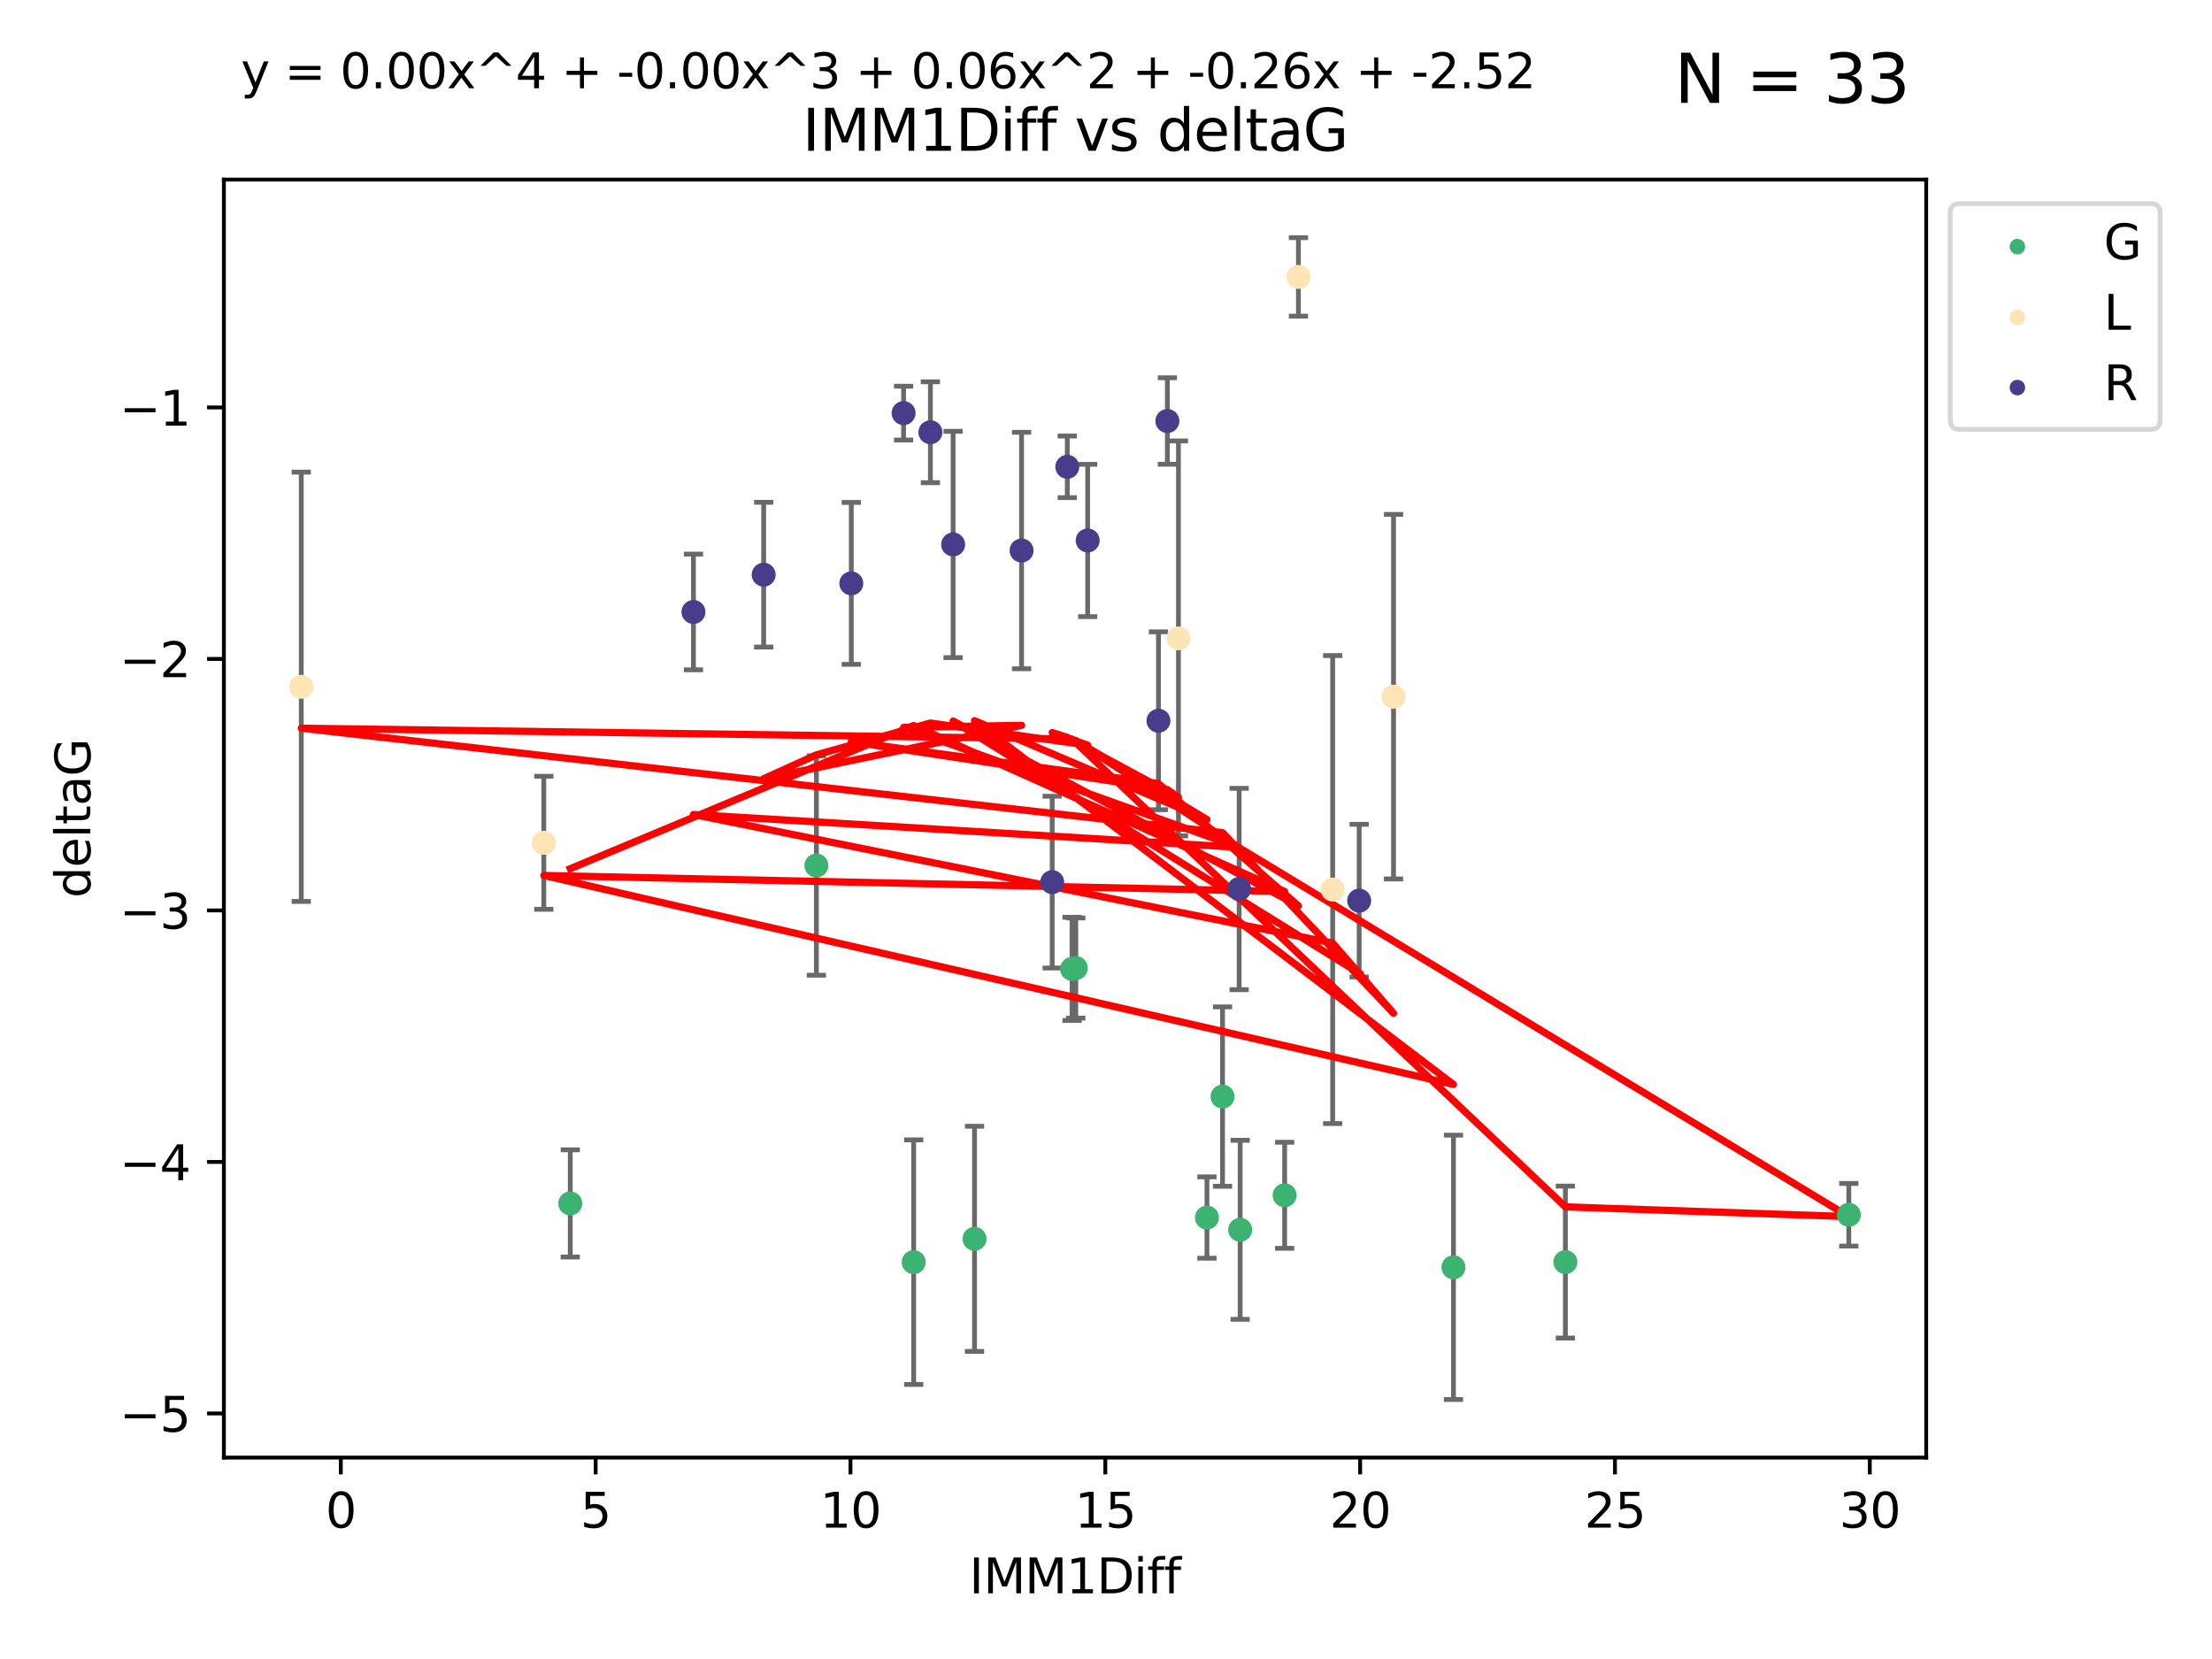<?xml version="1.0" encoding="utf-8" standalone="no"?>
<!DOCTYPE svg PUBLIC "-//W3C//DTD SVG 1.1//EN"
  "http://www.w3.org/Graphics/SVG/1.1/DTD/svg11.dtd">
<svg xmlns:xlink="http://www.w3.org/1999/xlink" width="460.8pt" height="345.6pt" viewBox="0 0 460.8 345.6" xmlns="http://www.w3.org/2000/svg" version="1.1">
 <defs>
  <style type="text/css">*{stroke-linejoin: round; stroke-linecap: butt}</style>
 </defs>
 <g id="figure_1">
  <g id="patch_1">
   <path d="M 0 345.6 
L 460.8 345.6 
L 460.8 0 
L 0 0 
z
" style="fill: #ffffff"/>
  </g>
  <g id="axes_1">
   <g id="patch_2">
    <path d="M 46.64 303.64 
L 401.26 303.64 
L 401.26 37.411 
L 46.64 37.411 
z
" style="fill: #ffffff"/>
   </g>
   <g id="PathCollection_1">
    <defs>
     <path id="ma815d353cf" d="M 0 1.118 
C 0.297 1.118 0.581 1 0.791 0.791 
C 1 0.581 1.118 0.297 1.118 0 
C 1.118 -0.297 1 -0.581 0.791 -0.791 
C 0.581 -1 0.297 -1.118 0 -1.118 
C -0.297 -1.118 -0.581 -1 -0.791 -0.791 
C -1 -0.581 -1.118 -0.297 -1.118 0 
C -1.118 0.297 -1 0.581 -0.791 0.791 
C -0.581 1 -0.297 1.118 0 1.118 
z
" style="stroke: #3cb371"/>
    </defs>
    <g clip-path="url(#p3e3e762124)">
     <use xlink:href="#ma815d353cf" x="118.797" y="250.694" style="fill: #3cb371; stroke: #3cb371"/>
     <use xlink:href="#ma815d353cf" x="190.336" y="262.93" style="fill: #3cb371; stroke: #3cb371"/>
     <use xlink:href="#ma815d353cf" x="267.619" y="248.997" style="fill: #3cb371; stroke: #3cb371"/>
     <use xlink:href="#ma815d353cf" x="302.783" y="264.006" style="fill: #3cb371; stroke: #3cb371"/>
     <use xlink:href="#ma815d353cf" x="203.013" y="258.074" style="fill: #3cb371; stroke: #3cb371"/>
     <use xlink:href="#ma815d353cf" x="251.427" y="253.637" style="fill: #3cb371; stroke: #3cb371"/>
     <use xlink:href="#ma815d353cf" x="224.109" y="201.658" style="fill: #3cb371; stroke: #3cb371"/>
     <use xlink:href="#ma815d353cf" x="258.35" y="256.189" style="fill: #3cb371; stroke: #3cb371"/>
     <use xlink:href="#ma815d353cf" x="385.141" y="253.055" style="fill: #3cb371; stroke: #3cb371"/>
     <use xlink:href="#ma815d353cf" x="326.098" y="262.915" style="fill: #3cb371; stroke: #3cb371"/>
     <use xlink:href="#ma815d353cf" x="223.324" y="201.836" style="fill: #3cb371; stroke: #3cb371"/>
     <use xlink:href="#ma815d353cf" x="254.676" y="228.439" style="fill: #3cb371; stroke: #3cb371"/>
     <use xlink:href="#ma815d353cf" x="170.068" y="180.303" style="fill: #3cb371; stroke: #3cb371"/>
    </g>
   </g>
   <g id="PathCollection_2">
    <defs>
     <path id="mf3d3b22304" d="M 0 1.118 
C 0.297 1.118 0.581 1 0.791 0.791 
C 1 0.581 1.118 0.297 1.118 0 
C 1.118 -0.297 1 -0.581 0.791 -0.791 
C 0.581 -1 0.297 -1.118 0 -1.118 
C -0.297 -1.118 -0.581 -1 -0.791 -0.791 
C -1 -0.581 -1.118 -0.297 -1.118 0 
C -1.118 0.297 -1 0.581 -0.791 0.791 
C -0.581 1 -0.297 1.118 0 1.118 
z
" style="stroke: #ffe4b5"/>
    </defs>
    <g clip-path="url(#p3e3e762124)">
     <use xlink:href="#mf3d3b22304" x="113.287" y="175.57" style="fill: #ffe4b5; stroke: #ffe4b5"/>
     <use xlink:href="#mf3d3b22304" x="62.759" y="143.071" style="fill: #ffe4b5; stroke: #ffe4b5"/>
     <use xlink:href="#mf3d3b22304" x="290.297" y="145.132" style="fill: #ffe4b5; stroke: #ffe4b5"/>
     <use xlink:href="#mf3d3b22304" x="277.62" y="185.314" style="fill: #ffe4b5; stroke: #ffe4b5"/>
     <use xlink:href="#mf3d3b22304" x="245.492" y="132.989" style="fill: #ffe4b5; stroke: #ffe4b5"/>
     <use xlink:href="#mf3d3b22304" x="270.485" y="57.685" style="fill: #ffe4b5; stroke: #ffe4b5"/>
    </g>
   </g>
   <g id="PathCollection_3">
    <defs>
     <path id="m26bfd8bd15" d="M 0 1.118 
C 0.297 1.118 0.581 1 0.791 0.791 
C 1 0.581 1.118 0.297 1.118 0 
C 1.118 -0.297 1 -0.581 0.791 -0.791 
C 0.581 -1 0.297 -1.118 0 -1.118 
C -0.297 -1.118 -0.581 -1 -0.791 -0.791 
C -1 -0.581 -1.118 -0.297 -1.118 0 
C -1.118 0.297 -1 0.581 -0.791 0.791 
C -0.581 1 -0.297 1.118 0 1.118 
z
" style="stroke: #483d8b"/>
    </defs>
    <g clip-path="url(#p3e3e762124)">
     <use xlink:href="#m26bfd8bd15" x="144.459" y="127.483" style="fill: #483d8b; stroke: #483d8b"/>
     <use xlink:href="#m26bfd8bd15" x="258.138" y="185.193" style="fill: #483d8b; stroke: #483d8b"/>
     <use xlink:href="#m26bfd8bd15" x="188.234" y="86.058" style="fill: #483d8b; stroke: #483d8b"/>
     <use xlink:href="#m26bfd8bd15" x="212.813" y="114.683" style="fill: #483d8b; stroke: #483d8b"/>
     <use xlink:href="#m26bfd8bd15" x="159.089" y="119.716" style="fill: #483d8b; stroke: #483d8b"/>
     <use xlink:href="#m26bfd8bd15" x="193.818" y="90.044" style="fill: #483d8b; stroke: #483d8b"/>
     <use xlink:href="#m26bfd8bd15" x="226.583" y="112.59" style="fill: #483d8b; stroke: #483d8b"/>
     <use xlink:href="#m26bfd8bd15" x="219.193" y="183.764" style="fill: #483d8b; stroke: #483d8b"/>
     <use xlink:href="#m26bfd8bd15" x="222.336" y="97.249" style="fill: #483d8b; stroke: #483d8b"/>
     <use xlink:href="#m26bfd8bd15" x="243.188" y="87.707" style="fill: #483d8b; stroke: #483d8b"/>
     <use xlink:href="#m26bfd8bd15" x="177.34" y="121.532" style="fill: #483d8b; stroke: #483d8b"/>
     <use xlink:href="#m26bfd8bd15" x="241.33" y="150.149" style="fill: #483d8b; stroke: #483d8b"/>
     <use xlink:href="#m26bfd8bd15" x="198.554" y="113.422" style="fill: #483d8b; stroke: #483d8b"/>
     <use xlink:href="#m26bfd8bd15" x="283.141" y="187.62" style="fill: #483d8b; stroke: #483d8b"/>
    </g>
   </g>
   <g id="matplotlib.axis_1">
    <g id="xtick_1">
     <g id="line2d_1">
      <defs>
       <path id="maae9eb2f81" d="M 0 0 
L 0 3.5 
" style="stroke: #000000; stroke-width: 0.8"/>
      </defs>
      <g>
       <use xlink:href="#maae9eb2f81" x="70.998" y="303.64" style="stroke: #000000; stroke-width: 0.8"/>
      </g>
     </g>
     <g id="text_1">
      <!-- 0 -->
      <g transform="translate(67.817 318.238)scale(0.1 -0.1)">
       <defs>
        <path id="DejaVuSans-30" d="M 2034 4250 
Q 1547 4250 1301 3770 
Q 1056 3291 1056 2328 
Q 1056 1369 1301 889 
Q 1547 409 2034 409 
Q 2525 409 2770 889 
Q 3016 1369 3016 2328 
Q 3016 3291 2770 3770 
Q 2525 4250 2034 4250 
z
M 2034 4750 
Q 2819 4750 3233 4129 
Q 3647 3509 3647 2328 
Q 3647 1150 3233 529 
Q 2819 -91 2034 -91 
Q 1250 -91 836 529 
Q 422 1150 422 2328 
Q 422 3509 836 4129 
Q 1250 4750 2034 4750 
z
" transform="scale(0.016)"/>
       </defs>
       <use xlink:href="#DejaVuSans-30"/>
      </g>
     </g>
    </g>
    <g id="xtick_2">
     <g id="line2d_2">
      <g>
       <use xlink:href="#maae9eb2f81" x="124.084" y="303.64" style="stroke: #000000; stroke-width: 0.8"/>
      </g>
     </g>
     <g id="text_2">
      <!-- 5 -->
      <g transform="translate(120.903 318.238)scale(0.1 -0.1)">
       <defs>
        <path id="DejaVuSans-35" d="M 691 4666 
L 3169 4666 
L 3169 4134 
L 1269 4134 
L 1269 2991 
Q 1406 3038 1543 3061 
Q 1681 3084 1819 3084 
Q 2600 3084 3056 2656 
Q 3513 2228 3513 1497 
Q 3513 744 3044 326 
Q 2575 -91 1722 -91 
Q 1428 -91 1123 -41 
Q 819 9 494 109 
L 494 744 
Q 775 591 1075 516 
Q 1375 441 1709 441 
Q 2250 441 2565 725 
Q 2881 1009 2881 1497 
Q 2881 1984 2565 2268 
Q 2250 2553 1709 2553 
Q 1456 2553 1204 2497 
Q 953 2441 691 2322 
L 691 4666 
z
" transform="scale(0.016)"/>
       </defs>
       <use xlink:href="#DejaVuSans-35"/>
      </g>
     </g>
    </g>
    <g id="xtick_3">
     <g id="line2d_3">
      <g>
       <use xlink:href="#maae9eb2f81" x="177.17" y="303.64" style="stroke: #000000; stroke-width: 0.8"/>
      </g>
     </g>
     <g id="text_3">
      <!-- 10 -->
      <g transform="translate(170.808 318.238)scale(0.1 -0.1)">
       <defs>
        <path id="DejaVuSans-31" d="M 794 531 
L 1825 531 
L 1825 4091 
L 703 3866 
L 703 4441 
L 1819 4666 
L 2450 4666 
L 2450 531 
L 3481 531 
L 3481 0 
L 794 0 
L 794 531 
z
" transform="scale(0.016)"/>
       </defs>
       <use xlink:href="#DejaVuSans-31"/>
       <use xlink:href="#DejaVuSans-30" x="63.623"/>
      </g>
     </g>
    </g>
    <g id="xtick_4">
     <g id="line2d_4">
      <g>
       <use xlink:href="#maae9eb2f81" x="230.257" y="303.64" style="stroke: #000000; stroke-width: 0.8"/>
      </g>
     </g>
     <g id="text_4">
      <!-- 15 -->
      <g transform="translate(223.894 318.238)scale(0.1 -0.1)">
       <use xlink:href="#DejaVuSans-31"/>
       <use xlink:href="#DejaVuSans-35" x="63.623"/>
      </g>
     </g>
    </g>
    <g id="xtick_5">
     <g id="line2d_5">
      <g>
       <use xlink:href="#maae9eb2f81" x="283.343" y="303.64" style="stroke: #000000; stroke-width: 0.8"/>
      </g>
     </g>
     <g id="text_5">
      <!-- 20 -->
      <g transform="translate(276.98 318.238)scale(0.1 -0.1)">
       <defs>
        <path id="DejaVuSans-32" d="M 1228 531 
L 3431 531 
L 3431 0 
L 469 0 
L 469 531 
Q 828 903 1448 1529 
Q 2069 2156 2228 2338 
Q 2531 2678 2651 2914 
Q 2772 3150 2772 3378 
Q 2772 3750 2511 3984 
Q 2250 4219 1831 4219 
Q 1534 4219 1204 4116 
Q 875 4013 500 3803 
L 500 4441 
Q 881 4594 1212 4672 
Q 1544 4750 1819 4750 
Q 2544 4750 2975 4387 
Q 3406 4025 3406 3419 
Q 3406 3131 3298 2873 
Q 3191 2616 2906 2266 
Q 2828 2175 2409 1742 
Q 1991 1309 1228 531 
z
" transform="scale(0.016)"/>
       </defs>
       <use xlink:href="#DejaVuSans-32"/>
       <use xlink:href="#DejaVuSans-30" x="63.623"/>
      </g>
     </g>
    </g>
    <g id="xtick_6">
     <g id="line2d_6">
      <g>
       <use xlink:href="#maae9eb2f81" x="336.429" y="303.64" style="stroke: #000000; stroke-width: 0.8"/>
      </g>
     </g>
     <g id="text_6">
      <!-- 25 -->
      <g transform="translate(330.067 318.238)scale(0.1 -0.1)">
       <use xlink:href="#DejaVuSans-32"/>
       <use xlink:href="#DejaVuSans-35" x="63.623"/>
      </g>
     </g>
    </g>
    <g id="xtick_7">
     <g id="line2d_7">
      <g>
       <use xlink:href="#maae9eb2f81" x="389.515" y="303.64" style="stroke: #000000; stroke-width: 0.8"/>
      </g>
     </g>
     <g id="text_7">
      <!-- 30 -->
      <g transform="translate(383.153 318.238)scale(0.1 -0.1)">
       <defs>
        <path id="DejaVuSans-33" d="M 2597 2516 
Q 3050 2419 3304 2112 
Q 3559 1806 3559 1356 
Q 3559 666 3084 287 
Q 2609 -91 1734 -91 
Q 1441 -91 1130 -33 
Q 819 25 488 141 
L 488 750 
Q 750 597 1062 519 
Q 1375 441 1716 441 
Q 2309 441 2620 675 
Q 2931 909 2931 1356 
Q 2931 1769 2642 2001 
Q 2353 2234 1838 2234 
L 1294 2234 
L 1294 2753 
L 1863 2753 
Q 2328 2753 2575 2939 
Q 2822 3125 2822 3475 
Q 2822 3834 2567 4026 
Q 2313 4219 1838 4219 
Q 1578 4219 1281 4162 
Q 984 4106 628 3988 
L 628 4550 
Q 988 4650 1302 4700 
Q 1616 4750 1894 4750 
Q 2613 4750 3031 4423 
Q 3450 4097 3450 3541 
Q 3450 3153 3228 2886 
Q 3006 2619 2597 2516 
z
" transform="scale(0.016)"/>
       </defs>
       <use xlink:href="#DejaVuSans-33"/>
       <use xlink:href="#DejaVuSans-30" x="63.623"/>
      </g>
     </g>
    </g>
    <g id="text_8">
     <!-- IMM1Diff -->
     <g transform="translate(201.906 331.917)scale(0.1 -0.1)">
      <defs>
       <path id="DejaVuSans-49" d="M 628 4666 
L 1259 4666 
L 1259 0 
L 628 0 
L 628 4666 
z
" transform="scale(0.016)"/>
       <path id="DejaVuSans-4d" d="M 628 4666 
L 1569 4666 
L 2759 1491 
L 3956 4666 
L 4897 4666 
L 4897 0 
L 4281 0 
L 4281 4097 
L 3078 897 
L 2444 897 
L 1241 4097 
L 1241 0 
L 628 0 
L 628 4666 
z
" transform="scale(0.016)"/>
       <path id="DejaVuSans-44" d="M 1259 4147 
L 1259 519 
L 2022 519 
Q 2988 519 3436 956 
Q 3884 1394 3884 2338 
Q 3884 3275 3436 3711 
Q 2988 4147 2022 4147 
L 1259 4147 
z
M 628 4666 
L 1925 4666 
Q 3281 4666 3915 4102 
Q 4550 3538 4550 2338 
Q 4550 1131 3912 565 
Q 3275 0 1925 0 
L 628 0 
L 628 4666 
z
" transform="scale(0.016)"/>
       <path id="DejaVuSans-69" d="M 603 3500 
L 1178 3500 
L 1178 0 
L 603 0 
L 603 3500 
z
M 603 4863 
L 1178 4863 
L 1178 4134 
L 603 4134 
L 603 4863 
z
" transform="scale(0.016)"/>
       <path id="DejaVuSans-66" d="M 2375 4863 
L 2375 4384 
L 1825 4384 
Q 1516 4384 1395 4259 
Q 1275 4134 1275 3809 
L 1275 3500 
L 2222 3500 
L 2222 3053 
L 1275 3053 
L 1275 0 
L 697 0 
L 697 3053 
L 147 3053 
L 147 3500 
L 697 3500 
L 697 3744 
Q 697 4328 969 4595 
Q 1241 4863 1831 4863 
L 2375 4863 
z
" transform="scale(0.016)"/>
      </defs>
      <use xlink:href="#DejaVuSans-49"/>
      <use xlink:href="#DejaVuSans-4d" x="29.492"/>
      <use xlink:href="#DejaVuSans-4d" x="115.771"/>
      <use xlink:href="#DejaVuSans-31" x="202.051"/>
      <use xlink:href="#DejaVuSans-44" x="265.674"/>
      <use xlink:href="#DejaVuSans-69" x="342.676"/>
      <use xlink:href="#DejaVuSans-66" x="370.459"/>
      <use xlink:href="#DejaVuSans-66" x="405.664"/>
     </g>
    </g>
   </g>
   <g id="matplotlib.axis_2">
    <g id="ytick_1">
     <g id="line2d_8">
      <defs>
       <path id="m827bec4a91" d="M 0 0 
L -3.5 0 
" style="stroke: #000000; stroke-width: 0.8"/>
      </defs>
      <g>
       <use xlink:href="#m827bec4a91" x="46.64" y="294.452" style="stroke: #000000; stroke-width: 0.8"/>
      </g>
     </g>
     <g id="text_9">
      <!-- −5 -->
      <g transform="translate(24.898 298.251)scale(0.1 -0.1)">
       <defs>
        <path id="DejaVuSans-2212" d="M 678 2272 
L 4684 2272 
L 4684 1741 
L 678 1741 
L 678 2272 
z
" transform="scale(0.016)"/>
       </defs>
       <use xlink:href="#DejaVuSans-2212"/>
       <use xlink:href="#DejaVuSans-35" x="83.789"/>
      </g>
     </g>
    </g>
    <g id="ytick_2">
     <g id="line2d_9">
      <g>
       <use xlink:href="#m827bec4a91" x="46.64" y="242.057" style="stroke: #000000; stroke-width: 0.8"/>
      </g>
     </g>
     <g id="text_10">
      <!-- −4 -->
      <g transform="translate(24.898 245.857)scale(0.1 -0.1)">
       <defs>
        <path id="DejaVuSans-34" d="M 2419 4116 
L 825 1625 
L 2419 1625 
L 2419 4116 
z
M 2253 4666 
L 3047 4666 
L 3047 1625 
L 3713 1625 
L 3713 1100 
L 3047 1100 
L 3047 0 
L 2419 0 
L 2419 1100 
L 313 1100 
L 313 1709 
L 2253 4666 
z
" transform="scale(0.016)"/>
       </defs>
       <use xlink:href="#DejaVuSans-2212"/>
       <use xlink:href="#DejaVuSans-34" x="83.789"/>
      </g>
     </g>
    </g>
    <g id="ytick_3">
     <g id="line2d_10">
      <g>
       <use xlink:href="#m827bec4a91" x="46.64" y="189.663" style="stroke: #000000; stroke-width: 0.8"/>
      </g>
     </g>
     <g id="text_11">
      <!-- −3 -->
      <g transform="translate(24.898 193.462)scale(0.1 -0.1)">
       <use xlink:href="#DejaVuSans-2212"/>
       <use xlink:href="#DejaVuSans-33" x="83.789"/>
      </g>
     </g>
    </g>
    <g id="ytick_4">
     <g id="line2d_11">
      <g>
       <use xlink:href="#m827bec4a91" x="46.64" y="137.269" style="stroke: #000000; stroke-width: 0.8"/>
      </g>
     </g>
     <g id="text_12">
      <!-- −2 -->
      <g transform="translate(24.898 141.068)scale(0.1 -0.1)">
       <use xlink:href="#DejaVuSans-2212"/>
       <use xlink:href="#DejaVuSans-32" x="83.789"/>
      </g>
     </g>
    </g>
    <g id="ytick_5">
     <g id="line2d_12">
      <g>
       <use xlink:href="#m827bec4a91" x="46.64" y="84.875" style="stroke: #000000; stroke-width: 0.8"/>
      </g>
     </g>
     <g id="text_13">
      <!-- −1 -->
      <g transform="translate(24.898 88.674)scale(0.1 -0.1)">
       <use xlink:href="#DejaVuSans-2212"/>
       <use xlink:href="#DejaVuSans-31" x="83.789"/>
      </g>
     </g>
    </g>
    <g id="text_14">
     <!-- deltaG -->
     <g transform="translate(18.818 187.064)rotate(-90)scale(0.1 -0.1)">
      <defs>
       <path id="DejaVuSans-64" d="M 2906 2969 
L 2906 4863 
L 3481 4863 
L 3481 0 
L 2906 0 
L 2906 525 
Q 2725 213 2448 61 
Q 2172 -91 1784 -91 
Q 1150 -91 751 415 
Q 353 922 353 1747 
Q 353 2572 751 3078 
Q 1150 3584 1784 3584 
Q 2172 3584 2448 3432 
Q 2725 3281 2906 2969 
z
M 947 1747 
Q 947 1113 1208 752 
Q 1469 391 1925 391 
Q 2381 391 2643 752 
Q 2906 1113 2906 1747 
Q 2906 2381 2643 2742 
Q 2381 3103 1925 3103 
Q 1469 3103 1208 2742 
Q 947 2381 947 1747 
z
" transform="scale(0.016)"/>
       <path id="DejaVuSans-65" d="M 3597 1894 
L 3597 1613 
L 953 1613 
Q 991 1019 1311 708 
Q 1631 397 2203 397 
Q 2534 397 2845 478 
Q 3156 559 3463 722 
L 3463 178 
Q 3153 47 2828 -22 
Q 2503 -91 2169 -91 
Q 1331 -91 842 396 
Q 353 884 353 1716 
Q 353 2575 817 3079 
Q 1281 3584 2069 3584 
Q 2775 3584 3186 3129 
Q 3597 2675 3597 1894 
z
M 3022 2063 
Q 3016 2534 2758 2815 
Q 2500 3097 2075 3097 
Q 1594 3097 1305 2825 
Q 1016 2553 972 2059 
L 3022 2063 
z
" transform="scale(0.016)"/>
       <path id="DejaVuSans-6c" d="M 603 4863 
L 1178 4863 
L 1178 0 
L 603 0 
L 603 4863 
z
" transform="scale(0.016)"/>
       <path id="DejaVuSans-74" d="M 1172 4494 
L 1172 3500 
L 2356 3500 
L 2356 3053 
L 1172 3053 
L 1172 1153 
Q 1172 725 1289 603 
Q 1406 481 1766 481 
L 2356 481 
L 2356 0 
L 1766 0 
Q 1100 0 847 248 
Q 594 497 594 1153 
L 594 3053 
L 172 3053 
L 172 3500 
L 594 3500 
L 594 4494 
L 1172 4494 
z
" transform="scale(0.016)"/>
       <path id="DejaVuSans-61" d="M 2194 1759 
Q 1497 1759 1228 1600 
Q 959 1441 959 1056 
Q 959 750 1161 570 
Q 1363 391 1709 391 
Q 2188 391 2477 730 
Q 2766 1069 2766 1631 
L 2766 1759 
L 2194 1759 
z
M 3341 1997 
L 3341 0 
L 2766 0 
L 2766 531 
Q 2569 213 2275 61 
Q 1981 -91 1556 -91 
Q 1019 -91 701 211 
Q 384 513 384 1019 
Q 384 1609 779 1909 
Q 1175 2209 1959 2209 
L 2766 2209 
L 2766 2266 
Q 2766 2663 2505 2880 
Q 2244 3097 1772 3097 
Q 1472 3097 1187 3025 
Q 903 2953 641 2809 
L 641 3341 
Q 956 3463 1253 3523 
Q 1550 3584 1831 3584 
Q 2591 3584 2966 3190 
Q 3341 2797 3341 1997 
z
" transform="scale(0.016)"/>
       <path id="DejaVuSans-47" d="M 3809 666 
L 3809 1919 
L 2778 1919 
L 2778 2438 
L 4434 2438 
L 4434 434 
Q 4069 175 3628 42 
Q 3188 -91 2688 -91 
Q 1594 -91 976 548 
Q 359 1188 359 2328 
Q 359 3472 976 4111 
Q 1594 4750 2688 4750 
Q 3144 4750 3555 4637 
Q 3966 4525 4313 4306 
L 4313 3634 
Q 3963 3931 3569 4081 
Q 3175 4231 2741 4231 
Q 1884 4231 1454 3753 
Q 1025 3275 1025 2328 
Q 1025 1384 1454 906 
Q 1884 428 2741 428 
Q 3075 428 3337 486 
Q 3600 544 3809 666 
z
" transform="scale(0.016)"/>
      </defs>
      <use xlink:href="#DejaVuSans-64"/>
      <use xlink:href="#DejaVuSans-65" x="63.477"/>
      <use xlink:href="#DejaVuSans-6c" x="125"/>
      <use xlink:href="#DejaVuSans-74" x="152.783"/>
      <use xlink:href="#DejaVuSans-61" x="191.992"/>
      <use xlink:href="#DejaVuSans-47" x="253.271"/>
     </g>
    </g>
   </g>
   <g id="LineCollection_1">
    <path d="M 118.797 261.865 
L 118.797 239.523 
" clip-path="url(#p3e3e762124)" style="fill: none; stroke: #696969"/>
    <path d="M 190.336 288.405 
L 190.336 237.455 
" clip-path="url(#p3e3e762124)" style="fill: none; stroke: #696969"/>
    <path d="M 267.619 260.044 
L 267.619 237.949 
" clip-path="url(#p3e3e762124)" style="fill: none; stroke: #696969"/>
    <path d="M 302.783 291.539 
L 302.783 236.473 
" clip-path="url(#p3e3e762124)" style="fill: none; stroke: #696969"/>
    <path d="M 203.013 281.527 
L 203.013 234.621 
" clip-path="url(#p3e3e762124)" style="fill: none; stroke: #696969"/>
    <path d="M 251.427 262.109 
L 251.427 245.165 
" clip-path="url(#p3e3e762124)" style="fill: none; stroke: #696969"/>
    <path d="M 224.109 212.091 
L 224.109 191.226 
" clip-path="url(#p3e3e762124)" style="fill: none; stroke: #696969"/>
    <path d="M 258.35 274.839 
L 258.35 237.54 
" clip-path="url(#p3e3e762124)" style="fill: none; stroke: #696969"/>
    <path d="M 385.141 259.579 
L 385.141 246.532 
" clip-path="url(#p3e3e762124)" style="fill: none; stroke: #696969"/>
    <path d="M 326.098 278.743 
L 326.098 247.087 
" clip-path="url(#p3e3e762124)" style="fill: none; stroke: #696969"/>
    <path d="M 223.324 212.583 
L 223.324 191.089 
" clip-path="url(#p3e3e762124)" style="fill: none; stroke: #696969"/>
    <path d="M 254.676 247.124 
L 254.676 209.753 
" clip-path="url(#p3e3e762124)" style="fill: none; stroke: #696969"/>
    <path d="M 170.068 203.148 
L 170.068 157.457 
" clip-path="url(#p3e3e762124)" style="fill: none; stroke: #696969"/>
   </g>
   <g id="line2d_13">
    <defs>
     <path id="m627ed82539" d="M 2 0 
L -2 -0 
" style="stroke: #696969"/>
    </defs>
    <g clip-path="url(#p3e3e762124)">
     <use xlink:href="#m627ed82539" x="118.797" y="261.865" style="fill: #696969; stroke: #696969"/>
     <use xlink:href="#m627ed82539" x="190.336" y="288.405" style="fill: #696969; stroke: #696969"/>
     <use xlink:href="#m627ed82539" x="267.619" y="260.044" style="fill: #696969; stroke: #696969"/>
     <use xlink:href="#m627ed82539" x="302.783" y="291.539" style="fill: #696969; stroke: #696969"/>
     <use xlink:href="#m627ed82539" x="203.013" y="281.527" style="fill: #696969; stroke: #696969"/>
     <use xlink:href="#m627ed82539" x="251.427" y="262.109" style="fill: #696969; stroke: #696969"/>
     <use xlink:href="#m627ed82539" x="224.109" y="212.091" style="fill: #696969; stroke: #696969"/>
     <use xlink:href="#m627ed82539" x="258.35" y="274.839" style="fill: #696969; stroke: #696969"/>
     <use xlink:href="#m627ed82539" x="385.141" y="259.579" style="fill: #696969; stroke: #696969"/>
     <use xlink:href="#m627ed82539" x="326.098" y="278.743" style="fill: #696969; stroke: #696969"/>
     <use xlink:href="#m627ed82539" x="223.324" y="212.583" style="fill: #696969; stroke: #696969"/>
     <use xlink:href="#m627ed82539" x="254.676" y="247.124" style="fill: #696969; stroke: #696969"/>
     <use xlink:href="#m627ed82539" x="170.068" y="203.148" style="fill: #696969; stroke: #696969"/>
    </g>
   </g>
   <g id="line2d_14">
    <g clip-path="url(#p3e3e762124)">
     <use xlink:href="#m627ed82539" x="118.797" y="239.523" style="fill: #696969; stroke: #696969"/>
     <use xlink:href="#m627ed82539" x="190.336" y="237.455" style="fill: #696969; stroke: #696969"/>
     <use xlink:href="#m627ed82539" x="267.619" y="237.949" style="fill: #696969; stroke: #696969"/>
     <use xlink:href="#m627ed82539" x="302.783" y="236.473" style="fill: #696969; stroke: #696969"/>
     <use xlink:href="#m627ed82539" x="203.013" y="234.621" style="fill: #696969; stroke: #696969"/>
     <use xlink:href="#m627ed82539" x="251.427" y="245.165" style="fill: #696969; stroke: #696969"/>
     <use xlink:href="#m627ed82539" x="224.109" y="191.226" style="fill: #696969; stroke: #696969"/>
     <use xlink:href="#m627ed82539" x="258.35" y="237.54" style="fill: #696969; stroke: #696969"/>
     <use xlink:href="#m627ed82539" x="385.141" y="246.532" style="fill: #696969; stroke: #696969"/>
     <use xlink:href="#m627ed82539" x="326.098" y="247.087" style="fill: #696969; stroke: #696969"/>
     <use xlink:href="#m627ed82539" x="223.324" y="191.089" style="fill: #696969; stroke: #696969"/>
     <use xlink:href="#m627ed82539" x="254.676" y="209.753" style="fill: #696969; stroke: #696969"/>
     <use xlink:href="#m627ed82539" x="170.068" y="157.457" style="fill: #696969; stroke: #696969"/>
    </g>
   </g>
   <g id="LineCollection_2">
    <path d="M 113.287 189.421 
L 113.287 161.719 
" clip-path="url(#p3e3e762124)" style="fill: none; stroke: #696969"/>
    <path d="M 62.759 187.786 
L 62.759 98.355 
" clip-path="url(#p3e3e762124)" style="fill: none; stroke: #696969"/>
    <path d="M 290.297 183.102 
L 290.297 107.161 
" clip-path="url(#p3e3e762124)" style="fill: none; stroke: #696969"/>
    <path d="M 277.62 234.06 
L 277.62 136.568 
" clip-path="url(#p3e3e762124)" style="fill: none; stroke: #696969"/>
    <path d="M 245.492 174.133 
L 245.492 91.846 
" clip-path="url(#p3e3e762124)" style="fill: none; stroke: #696969"/>
    <path d="M 270.485 65.858 
L 270.485 49.513 
" clip-path="url(#p3e3e762124)" style="fill: none; stroke: #696969"/>
   </g>
   <g id="line2d_15">
    <g clip-path="url(#p3e3e762124)">
     <use xlink:href="#m627ed82539" x="113.287" y="189.421" style="fill: #696969; stroke: #696969"/>
     <use xlink:href="#m627ed82539" x="62.759" y="187.786" style="fill: #696969; stroke: #696969"/>
     <use xlink:href="#m627ed82539" x="290.297" y="183.102" style="fill: #696969; stroke: #696969"/>
     <use xlink:href="#m627ed82539" x="277.62" y="234.06" style="fill: #696969; stroke: #696969"/>
     <use xlink:href="#m627ed82539" x="245.492" y="174.133" style="fill: #696969; stroke: #696969"/>
     <use xlink:href="#m627ed82539" x="270.485" y="65.858" style="fill: #696969; stroke: #696969"/>
    </g>
   </g>
   <g id="line2d_16">
    <g clip-path="url(#p3e3e762124)">
     <use xlink:href="#m627ed82539" x="113.287" y="161.719" style="fill: #696969; stroke: #696969"/>
     <use xlink:href="#m627ed82539" x="62.759" y="98.355" style="fill: #696969; stroke: #696969"/>
     <use xlink:href="#m627ed82539" x="290.297" y="107.161" style="fill: #696969; stroke: #696969"/>
     <use xlink:href="#m627ed82539" x="277.62" y="136.568" style="fill: #696969; stroke: #696969"/>
     <use xlink:href="#m627ed82539" x="245.492" y="91.846" style="fill: #696969; stroke: #696969"/>
     <use xlink:href="#m627ed82539" x="270.485" y="49.513" style="fill: #696969; stroke: #696969"/>
    </g>
   </g>
   <g id="LineCollection_3">
    <path d="M 144.459 139.54 
L 144.459 115.425 
" clip-path="url(#p3e3e762124)" style="fill: none; stroke: #696969"/>
    <path d="M 258.138 206.167 
L 258.138 164.219 
" clip-path="url(#p3e3e762124)" style="fill: none; stroke: #696969"/>
    <path d="M 188.234 91.664 
L 188.234 80.453 
" clip-path="url(#p3e3e762124)" style="fill: none; stroke: #696969"/>
    <path d="M 212.813 139.317 
L 212.813 90.049 
" clip-path="url(#p3e3e762124)" style="fill: none; stroke: #696969"/>
    <path d="M 159.089 134.791 
L 159.089 104.641 
" clip-path="url(#p3e3e762124)" style="fill: none; stroke: #696969"/>
    <path d="M 193.818 100.554 
L 193.818 79.535 
" clip-path="url(#p3e3e762124)" style="fill: none; stroke: #696969"/>
    <path d="M 226.583 128.453 
L 226.583 96.726 
" clip-path="url(#p3e3e762124)" style="fill: none; stroke: #696969"/>
    <path d="M 219.193 201.654 
L 219.193 165.873 
" clip-path="url(#p3e3e762124)" style="fill: none; stroke: #696969"/>
    <path d="M 222.336 103.664 
L 222.336 90.834 
" clip-path="url(#p3e3e762124)" style="fill: none; stroke: #696969"/>
    <path d="M 243.188 96.711 
L 243.188 78.702 
" clip-path="url(#p3e3e762124)" style="fill: none; stroke: #696969"/>
    <path d="M 177.34 138.393 
L 177.34 104.671 
" clip-path="url(#p3e3e762124)" style="fill: none; stroke: #696969"/>
    <path d="M 241.33 168.678 
L 241.33 131.62 
" clip-path="url(#p3e3e762124)" style="fill: none; stroke: #696969"/>
    <path d="M 198.554 136.996 
L 198.554 89.848 
" clip-path="url(#p3e3e762124)" style="fill: none; stroke: #696969"/>
    <path d="M 283.141 203.521 
L 283.141 171.72 
" clip-path="url(#p3e3e762124)" style="fill: none; stroke: #696969"/>
   </g>
   <g id="line2d_17">
    <g clip-path="url(#p3e3e762124)">
     <use xlink:href="#m627ed82539" x="144.459" y="139.54" style="fill: #696969; stroke: #696969"/>
     <use xlink:href="#m627ed82539" x="258.138" y="206.167" style="fill: #696969; stroke: #696969"/>
     <use xlink:href="#m627ed82539" x="188.234" y="91.664" style="fill: #696969; stroke: #696969"/>
     <use xlink:href="#m627ed82539" x="212.813" y="139.317" style="fill: #696969; stroke: #696969"/>
     <use xlink:href="#m627ed82539" x="159.089" y="134.791" style="fill: #696969; stroke: #696969"/>
     <use xlink:href="#m627ed82539" x="193.818" y="100.554" style="fill: #696969; stroke: #696969"/>
     <use xlink:href="#m627ed82539" x="226.583" y="128.453" style="fill: #696969; stroke: #696969"/>
     <use xlink:href="#m627ed82539" x="219.193" y="201.654" style="fill: #696969; stroke: #696969"/>
     <use xlink:href="#m627ed82539" x="222.336" y="103.664" style="fill: #696969; stroke: #696969"/>
     <use xlink:href="#m627ed82539" x="243.188" y="96.711" style="fill: #696969; stroke: #696969"/>
     <use xlink:href="#m627ed82539" x="177.34" y="138.393" style="fill: #696969; stroke: #696969"/>
     <use xlink:href="#m627ed82539" x="241.33" y="168.678" style="fill: #696969; stroke: #696969"/>
     <use xlink:href="#m627ed82539" x="198.554" y="136.996" style="fill: #696969; stroke: #696969"/>
     <use xlink:href="#m627ed82539" x="283.141" y="203.521" style="fill: #696969; stroke: #696969"/>
    </g>
   </g>
   <g id="line2d_18">
    <g clip-path="url(#p3e3e762124)">
     <use xlink:href="#m627ed82539" x="144.459" y="115.425" style="fill: #696969; stroke: #696969"/>
     <use xlink:href="#m627ed82539" x="258.138" y="164.219" style="fill: #696969; stroke: #696969"/>
     <use xlink:href="#m627ed82539" x="188.234" y="80.453" style="fill: #696969; stroke: #696969"/>
     <use xlink:href="#m627ed82539" x="212.813" y="90.049" style="fill: #696969; stroke: #696969"/>
     <use xlink:href="#m627ed82539" x="159.089" y="104.641" style="fill: #696969; stroke: #696969"/>
     <use xlink:href="#m627ed82539" x="193.818" y="79.535" style="fill: #696969; stroke: #696969"/>
     <use xlink:href="#m627ed82539" x="226.583" y="96.726" style="fill: #696969; stroke: #696969"/>
     <use xlink:href="#m627ed82539" x="219.193" y="165.873" style="fill: #696969; stroke: #696969"/>
     <use xlink:href="#m627ed82539" x="222.336" y="90.834" style="fill: #696969; stroke: #696969"/>
     <use xlink:href="#m627ed82539" x="243.188" y="78.702" style="fill: #696969; stroke: #696969"/>
     <use xlink:href="#m627ed82539" x="177.34" y="104.671" style="fill: #696969; stroke: #696969"/>
     <use xlink:href="#m627ed82539" x="241.33" y="131.62" style="fill: #696969; stroke: #696969"/>
     <use xlink:href="#m627ed82539" x="198.554" y="89.848" style="fill: #696969; stroke: #696969"/>
     <use xlink:href="#m627ed82539" x="283.141" y="171.72" style="fill: #696969; stroke: #696969"/>
    </g>
   </g>
   <g id="line2d_19">
    <path d="M 118.797 180.961 
L 190.336 151.134 
L 267.619 185.724 
L 113.287 182.371 
L 302.783 225.912 
L 203.013 150.125 
L 251.427 170.717 
L 224.109 154.241 
L 258.35 176.721 
L 385.141 253.445 
L 326.098 251.411 
L 223.324 153.952 
L 62.759 151.691 
L 254.676 173.452 
L 290.297 211.094 
L 277.62 196.459 
L 144.459 169.672 
L 258.138 176.527 
L 188.234 151.53 
L 212.813 151.1 
L 159.089 162.219 
L 170.068 157.244 
L 193.818 150.615 
L 226.583 155.222 
L 219.193 152.605 
L 222.336 153.603 
L 245.492 166.119 
L 243.188 164.48 
L 177.34 154.507 
L 241.33 163.218 
L 270.485 188.705 
L 198.554 150.199 
L 283.141 202.728 
" clip-path="url(#p3e3e762124)" style="fill: none; stroke: #ff0000; stroke-width: 1.5; stroke-linecap: square"/>
   </g>
   <g id="line2d_20">
    <defs>
     <path id="md68f83d211" d="M 0 2 
C 0.53 2 1.039 1.789 1.414 1.414 
C 1.789 1.039 2 0.53 2 0 
C 2 -0.53 1.789 -1.039 1.414 -1.414 
C 1.039 -1.789 0.53 -2 0 -2 
C -0.53 -2 -1.039 -1.789 -1.414 -1.414 
C -1.789 -1.039 -2 -0.53 -2 0 
C -2 0.53 -1.789 1.039 -1.414 1.414 
C -1.039 1.789 -0.53 2 0 2 
z
" style="stroke: #3cb371"/>
    </defs>
    <g clip-path="url(#p3e3e762124)">
     <use xlink:href="#md68f83d211" x="118.797" y="250.694" style="fill: #3cb371; stroke: #3cb371"/>
     <use xlink:href="#md68f83d211" x="190.336" y="262.93" style="fill: #3cb371; stroke: #3cb371"/>
     <use xlink:href="#md68f83d211" x="267.619" y="248.997" style="fill: #3cb371; stroke: #3cb371"/>
     <use xlink:href="#md68f83d211" x="302.783" y="264.006" style="fill: #3cb371; stroke: #3cb371"/>
     <use xlink:href="#md68f83d211" x="203.013" y="258.074" style="fill: #3cb371; stroke: #3cb371"/>
     <use xlink:href="#md68f83d211" x="251.427" y="253.637" style="fill: #3cb371; stroke: #3cb371"/>
     <use xlink:href="#md68f83d211" x="224.109" y="201.658" style="fill: #3cb371; stroke: #3cb371"/>
     <use xlink:href="#md68f83d211" x="258.35" y="256.189" style="fill: #3cb371; stroke: #3cb371"/>
     <use xlink:href="#md68f83d211" x="385.141" y="253.055" style="fill: #3cb371; stroke: #3cb371"/>
     <use xlink:href="#md68f83d211" x="326.098" y="262.915" style="fill: #3cb371; stroke: #3cb371"/>
     <use xlink:href="#md68f83d211" x="223.324" y="201.836" style="fill: #3cb371; stroke: #3cb371"/>
     <use xlink:href="#md68f83d211" x="254.676" y="228.439" style="fill: #3cb371; stroke: #3cb371"/>
     <use xlink:href="#md68f83d211" x="170.068" y="180.303" style="fill: #3cb371; stroke: #3cb371"/>
    </g>
   </g>
   <g id="line2d_21">
    <defs>
     <path id="m927d591159" d="M 0 2 
C 0.53 2 1.039 1.789 1.414 1.414 
C 1.789 1.039 2 0.53 2 0 
C 2 -0.53 1.789 -1.039 1.414 -1.414 
C 1.039 -1.789 0.53 -2 0 -2 
C -0.53 -2 -1.039 -1.789 -1.414 -1.414 
C -1.789 -1.039 -2 -0.53 -2 0 
C -2 0.53 -1.789 1.039 -1.414 1.414 
C -1.039 1.789 -0.53 2 0 2 
z
" style="stroke: #ffe4b5"/>
    </defs>
    <g clip-path="url(#p3e3e762124)">
     <use xlink:href="#m927d591159" x="113.287" y="175.57" style="fill: #ffe4b5; stroke: #ffe4b5"/>
     <use xlink:href="#m927d591159" x="62.759" y="143.071" style="fill: #ffe4b5; stroke: #ffe4b5"/>
     <use xlink:href="#m927d591159" x="290.297" y="145.132" style="fill: #ffe4b5; stroke: #ffe4b5"/>
     <use xlink:href="#m927d591159" x="277.62" y="185.314" style="fill: #ffe4b5; stroke: #ffe4b5"/>
     <use xlink:href="#m927d591159" x="245.492" y="132.989" style="fill: #ffe4b5; stroke: #ffe4b5"/>
     <use xlink:href="#m927d591159" x="270.485" y="57.685" style="fill: #ffe4b5; stroke: #ffe4b5"/>
    </g>
   </g>
   <g id="line2d_22">
    <defs>
     <path id="m69d30dc06f" d="M 0 2 
C 0.53 2 1.039 1.789 1.414 1.414 
C 1.789 1.039 2 0.53 2 0 
C 2 -0.53 1.789 -1.039 1.414 -1.414 
C 1.039 -1.789 0.53 -2 0 -2 
C -0.53 -2 -1.039 -1.789 -1.414 -1.414 
C -1.789 -1.039 -2 -0.53 -2 0 
C -2 0.53 -1.789 1.039 -1.414 1.414 
C -1.039 1.789 -0.53 2 0 2 
z
" style="stroke: #483d8b"/>
    </defs>
    <g clip-path="url(#p3e3e762124)">
     <use xlink:href="#m69d30dc06f" x="144.459" y="127.483" style="fill: #483d8b; stroke: #483d8b"/>
     <use xlink:href="#m69d30dc06f" x="258.138" y="185.193" style="fill: #483d8b; stroke: #483d8b"/>
     <use xlink:href="#m69d30dc06f" x="188.234" y="86.058" style="fill: #483d8b; stroke: #483d8b"/>
     <use xlink:href="#m69d30dc06f" x="212.813" y="114.683" style="fill: #483d8b; stroke: #483d8b"/>
     <use xlink:href="#m69d30dc06f" x="159.089" y="119.716" style="fill: #483d8b; stroke: #483d8b"/>
     <use xlink:href="#m69d30dc06f" x="193.818" y="90.044" style="fill: #483d8b; stroke: #483d8b"/>
     <use xlink:href="#m69d30dc06f" x="226.583" y="112.59" style="fill: #483d8b; stroke: #483d8b"/>
     <use xlink:href="#m69d30dc06f" x="219.193" y="183.764" style="fill: #483d8b; stroke: #483d8b"/>
     <use xlink:href="#m69d30dc06f" x="222.336" y="97.249" style="fill: #483d8b; stroke: #483d8b"/>
     <use xlink:href="#m69d30dc06f" x="243.188" y="87.707" style="fill: #483d8b; stroke: #483d8b"/>
     <use xlink:href="#m69d30dc06f" x="177.34" y="121.532" style="fill: #483d8b; stroke: #483d8b"/>
     <use xlink:href="#m69d30dc06f" x="241.33" y="150.149" style="fill: #483d8b; stroke: #483d8b"/>
     <use xlink:href="#m69d30dc06f" x="198.554" y="113.422" style="fill: #483d8b; stroke: #483d8b"/>
     <use xlink:href="#m69d30dc06f" x="283.141" y="187.62" style="fill: #483d8b; stroke: #483d8b"/>
    </g>
   </g>
   <g id="patch_3">
    <path d="M 46.64 303.64 
L 46.64 37.411 
" style="fill: none; stroke: #000000; stroke-width: 0.8; stroke-linejoin: miter; stroke-linecap: square"/>
   </g>
   <g id="patch_4">
    <path d="M 401.26 303.64 
L 401.26 37.411 
" style="fill: none; stroke: #000000; stroke-width: 0.8; stroke-linejoin: miter; stroke-linecap: square"/>
   </g>
   <g id="patch_5">
    <path d="M 46.64 303.64 
L 401.26 303.64 
" style="fill: none; stroke: #000000; stroke-width: 0.8; stroke-linejoin: miter; stroke-linecap: square"/>
   </g>
   <g id="patch_6">
    <path d="M 46.64 37.411 
L 401.26 37.411 
" style="fill: none; stroke: #000000; stroke-width: 0.8; stroke-linejoin: miter; stroke-linecap: square"/>
   </g>
   <g id="text_15">
    <!-- N = 33 -->
    <g transform="translate(348.795 21.426)scale(0.14 -0.14)">
     <defs>
      <path id="DejaVuSans-4e" d="M 628 4666 
L 1478 4666 
L 3547 763 
L 3547 4666 
L 4159 4666 
L 4159 0 
L 3309 0 
L 1241 3903 
L 1241 0 
L 628 0 
L 628 4666 
z
" transform="scale(0.016)"/>
      <path id="DejaVuSans-20" transform="scale(0.016)"/>
      <path id="DejaVuSans-3d" d="M 678 2906 
L 4684 2906 
L 4684 2381 
L 678 2381 
L 678 2906 
z
M 678 1631 
L 4684 1631 
L 4684 1100 
L 678 1100 
L 678 1631 
z
" transform="scale(0.016)"/>
     </defs>
     <use xlink:href="#DejaVuSans-4e"/>
     <use xlink:href="#DejaVuSans-20" x="74.805"/>
     <use xlink:href="#DejaVuSans-3d" x="106.592"/>
     <use xlink:href="#DejaVuSans-20" x="190.381"/>
     <use xlink:href="#DejaVuSans-33" x="222.168"/>
     <use xlink:href="#DejaVuSans-33" x="285.791"/>
    </g>
   </g>
   <g id="text_16">
    <!-- y = 0.00x^4 + -0.00x^3 + 0.06x^2 + -0.26x + -2.52 -->
    <g transform="translate(50.186 18.387)scale(0.1 -0.1)">
     <defs>
      <path id="DejaVuSans-79" d="M 2059 -325 
Q 1816 -950 1584 -1140 
Q 1353 -1331 966 -1331 
L 506 -1331 
L 506 -850 
L 844 -850 
Q 1081 -850 1212 -737 
Q 1344 -625 1503 -206 
L 1606 56 
L 191 3500 
L 800 3500 
L 1894 763 
L 2988 3500 
L 3597 3500 
L 2059 -325 
z
" transform="scale(0.016)"/>
      <path id="DejaVuSans-2e" d="M 684 794 
L 1344 794 
L 1344 0 
L 684 0 
L 684 794 
z
" transform="scale(0.016)"/>
      <path id="DejaVuSans-78" d="M 3513 3500 
L 2247 1797 
L 3578 0 
L 2900 0 
L 1881 1375 
L 863 0 
L 184 0 
L 1544 1831 
L 300 3500 
L 978 3500 
L 1906 2253 
L 2834 3500 
L 3513 3500 
z
" transform="scale(0.016)"/>
      <path id="DejaVuSans-5e" d="M 2988 4666 
L 4684 2925 
L 4056 2925 
L 2681 4159 
L 1306 2925 
L 678 2925 
L 2375 4666 
L 2988 4666 
z
" transform="scale(0.016)"/>
      <path id="DejaVuSans-2b" d="M 2944 4013 
L 2944 2272 
L 4684 2272 
L 4684 1741 
L 2944 1741 
L 2944 0 
L 2419 0 
L 2419 1741 
L 678 1741 
L 678 2272 
L 2419 2272 
L 2419 4013 
L 2944 4013 
z
" transform="scale(0.016)"/>
      <path id="DejaVuSans-2d" d="M 313 2009 
L 1997 2009 
L 1997 1497 
L 313 1497 
L 313 2009 
z
" transform="scale(0.016)"/>
      <path id="DejaVuSans-36" d="M 2113 2584 
Q 1688 2584 1439 2293 
Q 1191 2003 1191 1497 
Q 1191 994 1439 701 
Q 1688 409 2113 409 
Q 2538 409 2786 701 
Q 3034 994 3034 1497 
Q 3034 2003 2786 2293 
Q 2538 2584 2113 2584 
z
M 3366 4563 
L 3366 3988 
Q 3128 4100 2886 4159 
Q 2644 4219 2406 4219 
Q 1781 4219 1451 3797 
Q 1122 3375 1075 2522 
Q 1259 2794 1537 2939 
Q 1816 3084 2150 3084 
Q 2853 3084 3261 2657 
Q 3669 2231 3669 1497 
Q 3669 778 3244 343 
Q 2819 -91 2113 -91 
Q 1303 -91 875 529 
Q 447 1150 447 2328 
Q 447 3434 972 4092 
Q 1497 4750 2381 4750 
Q 2619 4750 2861 4703 
Q 3103 4656 3366 4563 
z
" transform="scale(0.016)"/>
     </defs>
     <use xlink:href="#DejaVuSans-79"/>
     <use xlink:href="#DejaVuSans-20" x="59.18"/>
     <use xlink:href="#DejaVuSans-3d" x="90.967"/>
     <use xlink:href="#DejaVuSans-20" x="174.756"/>
     <use xlink:href="#DejaVuSans-30" x="206.543"/>
     <use xlink:href="#DejaVuSans-2e" x="270.166"/>
     <use xlink:href="#DejaVuSans-30" x="301.953"/>
     <use xlink:href="#DejaVuSans-30" x="365.576"/>
     <use xlink:href="#DejaVuSans-78" x="429.199"/>
     <use xlink:href="#DejaVuSans-5e" x="488.379"/>
     <use xlink:href="#DejaVuSans-34" x="572.168"/>
     <use xlink:href="#DejaVuSans-20" x="635.791"/>
     <use xlink:href="#DejaVuSans-2b" x="667.578"/>
     <use xlink:href="#DejaVuSans-20" x="751.367"/>
     <use xlink:href="#DejaVuSans-2d" x="783.154"/>
     <use xlink:href="#DejaVuSans-30" x="819.238"/>
     <use xlink:href="#DejaVuSans-2e" x="882.861"/>
     <use xlink:href="#DejaVuSans-30" x="914.648"/>
     <use xlink:href="#DejaVuSans-30" x="978.271"/>
     <use xlink:href="#DejaVuSans-78" x="1041.895"/>
     <use xlink:href="#DejaVuSans-5e" x="1101.074"/>
     <use xlink:href="#DejaVuSans-33" x="1184.863"/>
     <use xlink:href="#DejaVuSans-20" x="1248.486"/>
     <use xlink:href="#DejaVuSans-2b" x="1280.273"/>
     <use xlink:href="#DejaVuSans-20" x="1364.062"/>
     <use xlink:href="#DejaVuSans-30" x="1395.85"/>
     <use xlink:href="#DejaVuSans-2e" x="1459.473"/>
     <use xlink:href="#DejaVuSans-30" x="1491.26"/>
     <use xlink:href="#DejaVuSans-36" x="1554.883"/>
     <use xlink:href="#DejaVuSans-78" x="1618.506"/>
     <use xlink:href="#DejaVuSans-5e" x="1677.686"/>
     <use xlink:href="#DejaVuSans-32" x="1761.475"/>
     <use xlink:href="#DejaVuSans-20" x="1825.098"/>
     <use xlink:href="#DejaVuSans-2b" x="1856.885"/>
     <use xlink:href="#DejaVuSans-20" x="1940.674"/>
     <use xlink:href="#DejaVuSans-2d" x="1972.461"/>
     <use xlink:href="#DejaVuSans-30" x="2008.545"/>
     <use xlink:href="#DejaVuSans-2e" x="2072.168"/>
     <use xlink:href="#DejaVuSans-32" x="2103.955"/>
     <use xlink:href="#DejaVuSans-36" x="2167.578"/>
     <use xlink:href="#DejaVuSans-78" x="2231.201"/>
     <use xlink:href="#DejaVuSans-20" x="2290.381"/>
     <use xlink:href="#DejaVuSans-2b" x="2322.168"/>
     <use xlink:href="#DejaVuSans-20" x="2405.957"/>
     <use xlink:href="#DejaVuSans-2d" x="2437.744"/>
     <use xlink:href="#DejaVuSans-32" x="2473.828"/>
     <use xlink:href="#DejaVuSans-2e" x="2537.451"/>
     <use xlink:href="#DejaVuSans-35" x="2569.238"/>
     <use xlink:href="#DejaVuSans-32" x="2632.861"/>
    </g>
   </g>
   <g id="text_17">
    <!-- IMM1Diff vs deltaG -->
    <g transform="translate(167.161 31.411)scale(0.12 -0.12)">
     <defs>
      <path id="DejaVuSans-76" d="M 191 3500 
L 800 3500 
L 1894 563 
L 2988 3500 
L 3597 3500 
L 2284 0 
L 1503 0 
L 191 3500 
z
" transform="scale(0.016)"/>
      <path id="DejaVuSans-73" d="M 2834 3397 
L 2834 2853 
Q 2591 2978 2328 3040 
Q 2066 3103 1784 3103 
Q 1356 3103 1142 2972 
Q 928 2841 928 2578 
Q 928 2378 1081 2264 
Q 1234 2150 1697 2047 
L 1894 2003 
Q 2506 1872 2764 1633 
Q 3022 1394 3022 966 
Q 3022 478 2636 193 
Q 2250 -91 1575 -91 
Q 1294 -91 989 -36 
Q 684 19 347 128 
L 347 722 
Q 666 556 975 473 
Q 1284 391 1588 391 
Q 1994 391 2212 530 
Q 2431 669 2431 922 
Q 2431 1156 2273 1281 
Q 2116 1406 1581 1522 
L 1381 1569 
Q 847 1681 609 1914 
Q 372 2147 372 2553 
Q 372 3047 722 3315 
Q 1072 3584 1716 3584 
Q 2034 3584 2315 3537 
Q 2597 3491 2834 3397 
z
" transform="scale(0.016)"/>
     </defs>
     <use xlink:href="#DejaVuSans-49"/>
     <use xlink:href="#DejaVuSans-4d" x="29.492"/>
     <use xlink:href="#DejaVuSans-4d" x="115.771"/>
     <use xlink:href="#DejaVuSans-31" x="202.051"/>
     <use xlink:href="#DejaVuSans-44" x="265.674"/>
     <use xlink:href="#DejaVuSans-69" x="342.676"/>
     <use xlink:href="#DejaVuSans-66" x="370.459"/>
     <use xlink:href="#DejaVuSans-66" x="405.664"/>
     <use xlink:href="#DejaVuSans-20" x="440.869"/>
     <use xlink:href="#DejaVuSans-76" x="472.656"/>
     <use xlink:href="#DejaVuSans-73" x="531.836"/>
     <use xlink:href="#DejaVuSans-20" x="583.936"/>
     <use xlink:href="#DejaVuSans-64" x="615.723"/>
     <use xlink:href="#DejaVuSans-65" x="679.199"/>
     <use xlink:href="#DejaVuSans-6c" x="740.723"/>
     <use xlink:href="#DejaVuSans-74" x="768.506"/>
     <use xlink:href="#DejaVuSans-61" x="807.715"/>
     <use xlink:href="#DejaVuSans-47" x="868.994"/>
    </g>
   </g>
   <g id="legend_1">
    <g id="patch_7">
     <path d="M 408.26 89.446 
L 448.008 89.446 
Q 450.008 89.446 450.008 87.446 
L 450.008 44.411 
Q 450.008 42.411 448.008 42.411 
L 408.26 42.411 
Q 406.26 42.411 406.26 44.411 
L 406.26 87.446 
Q 406.26 89.446 408.26 89.446 
z
" style="fill: #ffffff; opacity: 0.8; stroke: #cccccc; stroke-linejoin: miter"/>
    </g>
    <g id="PathCollection_4">
     <g>
      <use xlink:href="#ma815d353cf" x="420.26" y="51.385" style="fill: #3cb371; stroke: #3cb371"/>
     </g>
    </g>
    <g id="text_18">
     <!-- G -->
     <g transform="translate(438.26 54.01)scale(0.1 -0.1)">
      <use xlink:href="#DejaVuSans-47"/>
     </g>
    </g>
    <g id="PathCollection_5">
     <g>
      <use xlink:href="#mf3d3b22304" x="420.26" y="66.063" style="fill: #ffe4b5; stroke: #ffe4b5"/>
     </g>
    </g>
    <g id="text_19">
     <!-- L -->
     <g transform="translate(438.26 68.688)scale(0.1 -0.1)">
      <defs>
       <path id="DejaVuSans-4c" d="M 628 4666 
L 1259 4666 
L 1259 531 
L 3531 531 
L 3531 0 
L 628 0 
L 628 4666 
z
" transform="scale(0.016)"/>
      </defs>
      <use xlink:href="#DejaVuSans-4c"/>
     </g>
    </g>
    <g id="PathCollection_6">
     <g>
      <use xlink:href="#m26bfd8bd15" x="420.26" y="80.741" style="fill: #483d8b; stroke: #483d8b"/>
     </g>
    </g>
    <g id="text_20">
     <!-- R -->
     <g transform="translate(438.26 83.366)scale(0.1 -0.1)">
      <defs>
       <path id="DejaVuSans-52" d="M 2841 2188 
Q 3044 2119 3236 1894 
Q 3428 1669 3622 1275 
L 4263 0 
L 3584 0 
L 2988 1197 
Q 2756 1666 2539 1819 
Q 2322 1972 1947 1972 
L 1259 1972 
L 1259 0 
L 628 0 
L 628 4666 
L 2053 4666 
Q 2853 4666 3247 4331 
Q 3641 3997 3641 3322 
Q 3641 2881 3436 2590 
Q 3231 2300 2841 2188 
z
M 1259 4147 
L 1259 2491 
L 2053 2491 
Q 2509 2491 2742 2702 
Q 2975 2913 2975 3322 
Q 2975 3731 2742 3939 
Q 2509 4147 2053 4147 
L 1259 4147 
z
" transform="scale(0.016)"/>
      </defs>
      <use xlink:href="#DejaVuSans-52"/>
     </g>
    </g>
   </g>
  </g>
 </g>
 <defs>
  <clipPath id="p3e3e762124">
   <rect x="46.64" y="37.411" width="354.62" height="266.229"/>
  </clipPath>
 </defs>
</svg>
